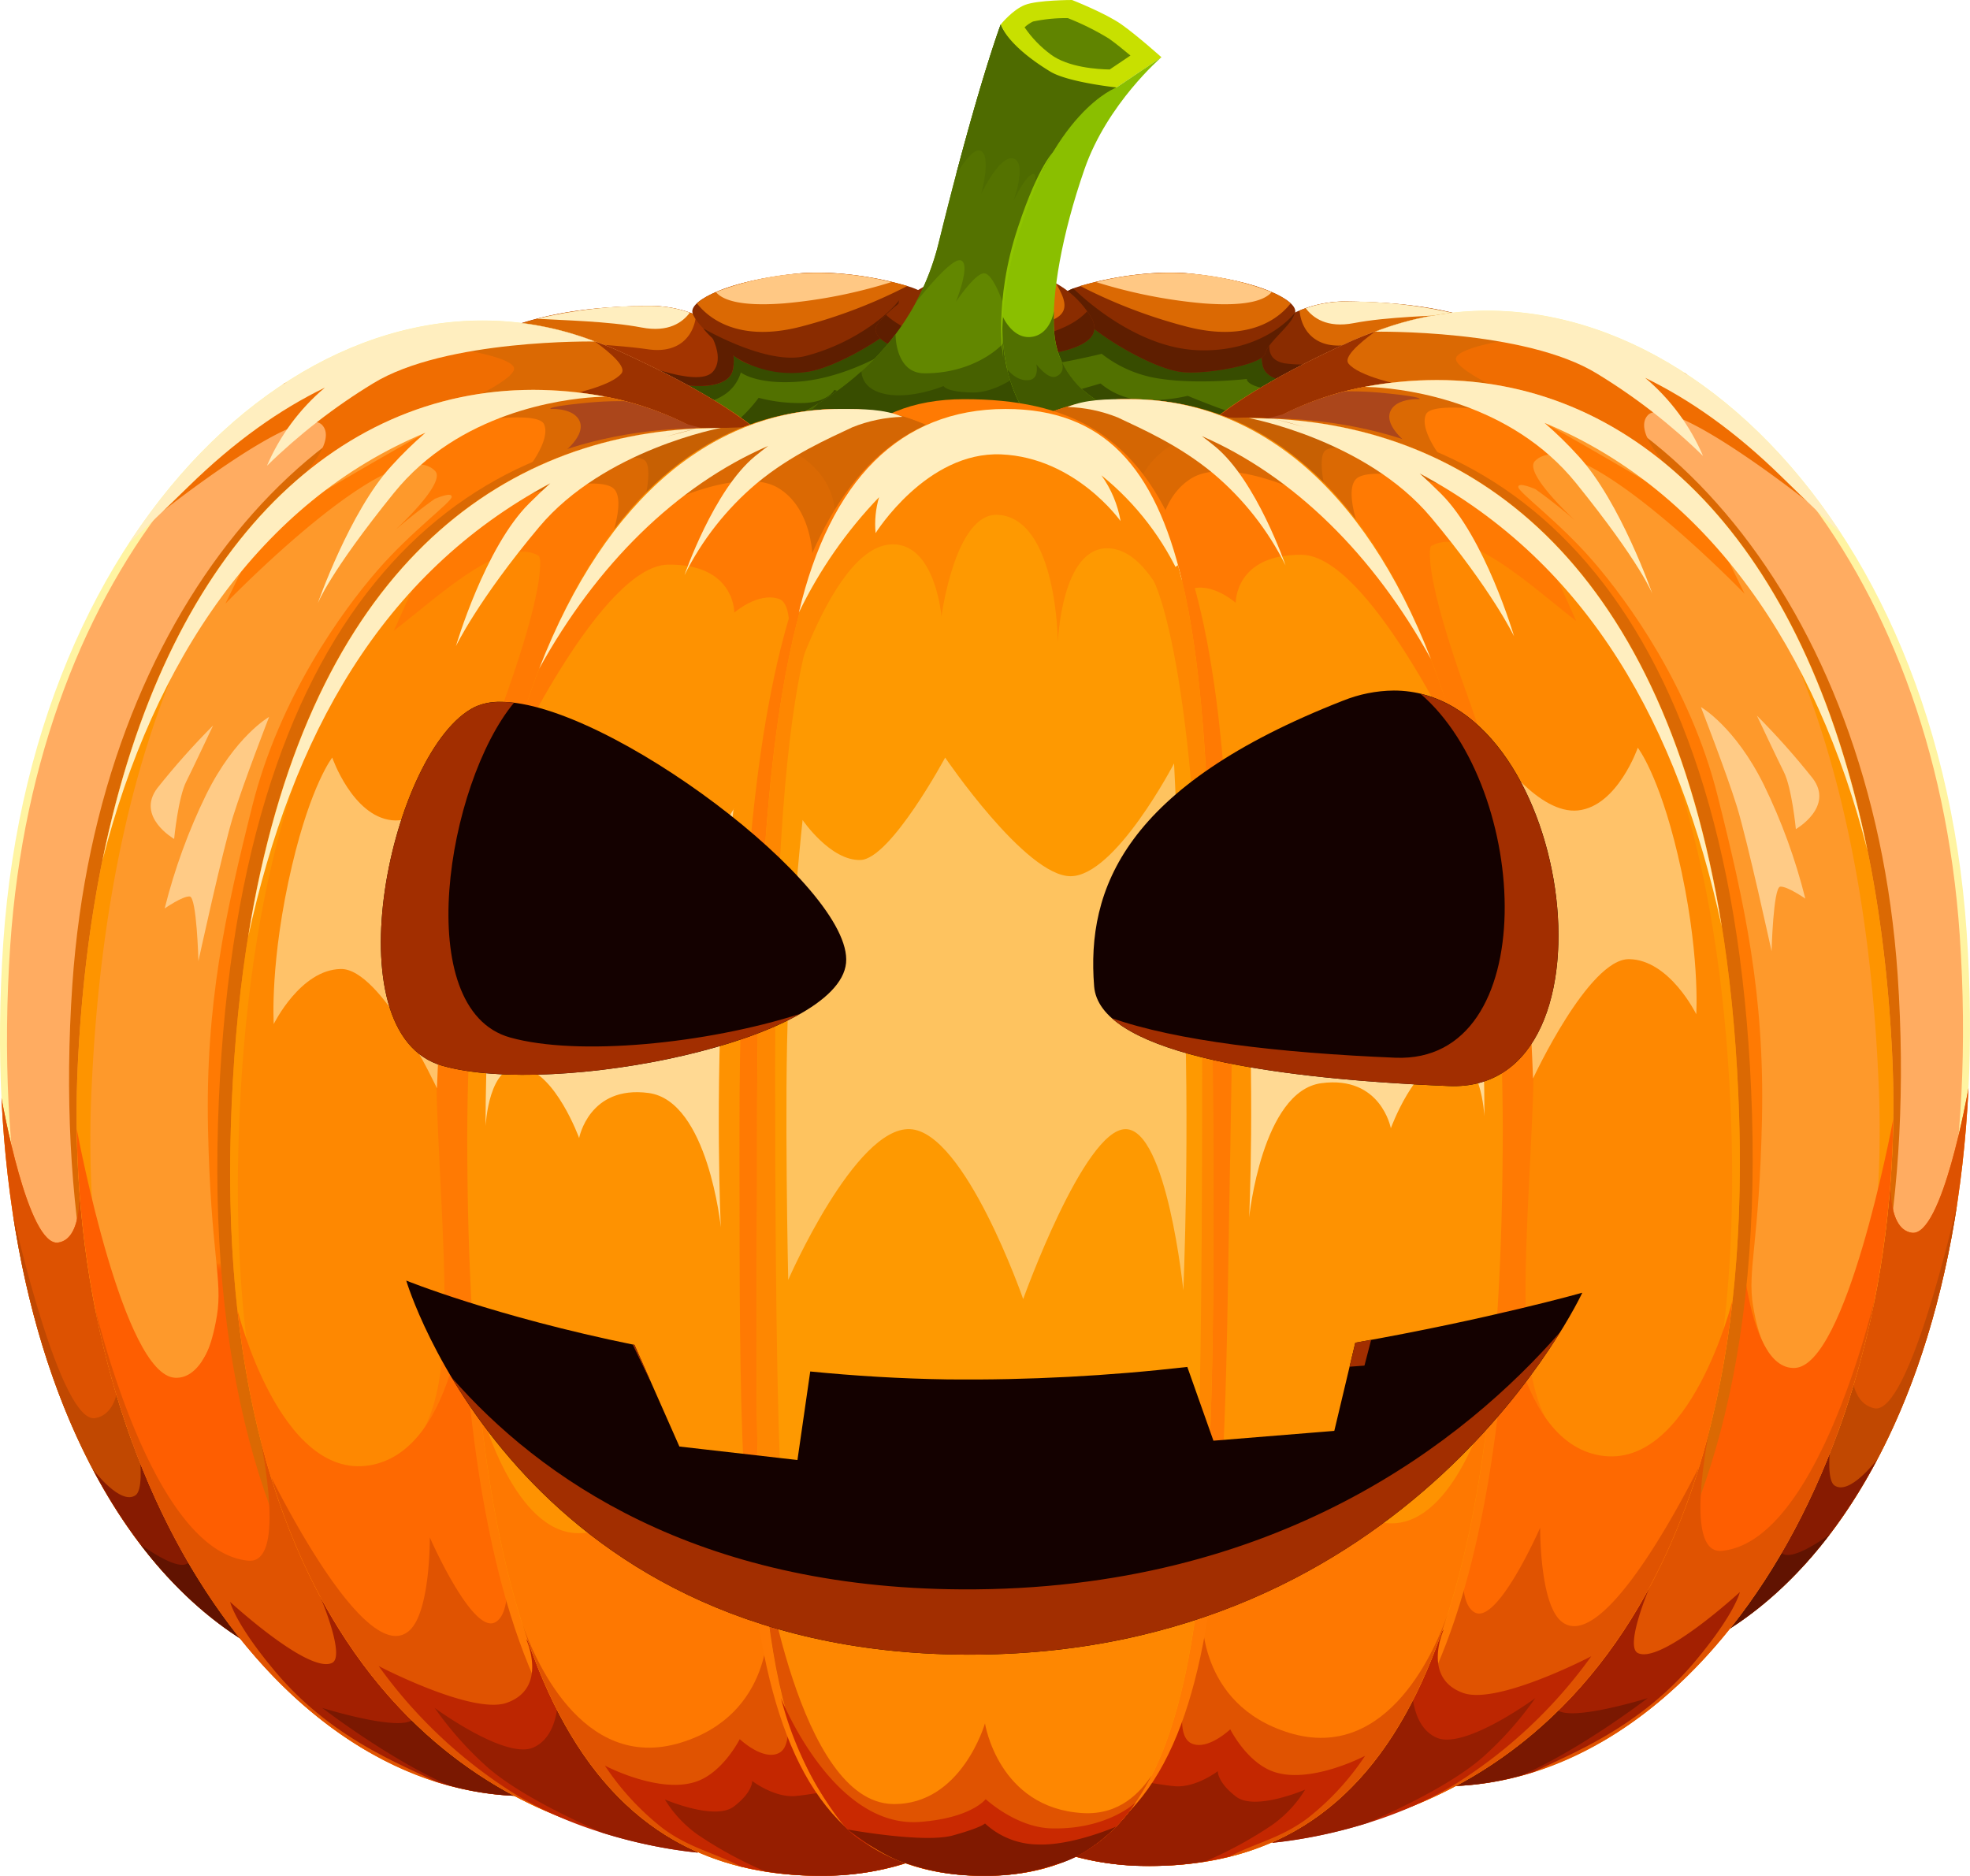 <svg xmlns="http://www.w3.org/2000/svg" xmlns:xlink="http://www.w3.org/1999/xlink" width="407.316" height="387.882" viewBox="0 0 407.316 387.882"><defs><style>.a{fill:none;}.b{clip-path:url(#a);}.c{fill:#374c00;}.d{fill:#8a2c00;}.e{fill:#db6903;}.f{clip-path:url(#c);}.g{fill:url(#d);}.h{fill:#5e1e00;}.i{fill:#527100;}.j{fill:#374b00;}.k{fill:#ffc884;}.l{fill:#a33400;}.m{clip-path:url(#f);}.n{fill:url(#g);}.o{fill:#8a1b01;}.p{clip-path:url(#i);}.q{fill:url(#j);}.r{clip-path:url(#k);}.s{fill:url(#l);}.t{fill:#476100;}.u{fill:#547200;}.v{clip-path:url(#n);}.w{fill:url(#o);}.x{fill:#4e6b00;}.y{fill:#384d00;}.z{clip-path:url(#q);}.aa{fill:url(#r);}.ab{fill:#517000;}.ac{fill:#415900;}.ad{fill:#8fc400;}.ae{fill:#fff4a2;}.af{clip-path:url(#t);}.ag{fill:url(#u);}.ah{clip-path:url(#v);}.ai{fill:url(#w);}.aj{fill:#fe5e01;}.ak{fill:#dd5201;}.al{fill:#f06d01;}.am{fill:#9c3200;}.an{fill:#c14801;}.ao{fill:#871b01;}.ap{clip-path:url(#y);}.aq{fill:url(#z);}.ar{fill:#611301;}.as{clip-path:url(#ab);}.at{fill:url(#ac);}.au{clip-path:url(#ad);}.av{fill:url(#ae);}.aw{fill:#fe9400;}.ax{fill:#ff7a03;}.ay{fill:#ab461b;}.az{clip-path:url(#ag);}.ba{fill:url(#ah);}.bb{fill:#e05301;}.bc{fill:#a32001;}.bd{clip-path:url(#aj);}.be{fill:url(#ak);}.bf{fill:#7a1801;}.bg{fill:#fe8801;}.bh{clip-path:url(#am);}.bi{fill:url(#an);}.bj{fill:#fe6901;}.bk{clip-path:url(#ap);}.bl{fill:url(#aq);}.bm{fill:#bd2601;}.bn{fill:#c76003;}.bo{clip-path:url(#as);}.bp{fill:url(#at);}.bq{fill:#961e01;}.br{fill:#fe9201;}.bs{fill:#fe7801;}.bt{fill:#d46603;}.bu{clip-path:url(#av);}.bv{fill:url(#aw);}.bw{fill:#c42700;}.bx{fill:#961e00;}.by{clip-path:url(#ay);}.bz{fill:url(#az);}.ca{clip-path:url(#ba);}.cb{fill:url(#bb);}.cc{clip-path:url(#bc);}.cd{fill:url(#bd);}.ce{clip-path:url(#be);}.cf{fill:url(#bf);}.cg{clip-path:url(#bg);}.ch{fill:url(#bh);}.ci{clip-path:url(#bj);}.cj{fill:url(#bk);}.ck{clip-path:url(#bl);}.cl{fill:url(#bm);}.cm{clip-path:url(#bo);}.cn{fill:url(#bp);}.co{clip-path:url(#br);}.cp{fill:url(#bs);}.cq{clip-path:url(#bt);}.cr{fill:url(#bu);}.cs{clip-path:url(#bw);}.ct{fill:url(#bx);}.cu{clip-path:url(#bz);}.cv{fill:url(#ca);}.cw{clip-path:url(#cc);}.cx{fill:url(#cd);}.cy{clip-path:url(#cf);}.cz{fill:url(#cg);}.da{clip-path:url(#ci);}.db{fill:url(#cj);}.dc{clip-path:url(#cl);}.dd{fill:url(#cm);}.de{clip-path:url(#co);}.df{fill:url(#cp);}.dg{fill:#fe9901;}.dh{fill:#fe8701;}.di{clip-path:url(#cr);}.dj{fill:url(#cs);}.dk{fill:#c92901;}.dl{fill:#801900;}.dm{opacity:0.49;}.dn{clip-path:url(#cu);}.do{clip-path:url(#cv);}.dp{fill:url(#cw);}.dq{clip-path:url(#cx);}.dr{fill:url(#cy);}.ds{clip-path:url(#cz);}.dt{fill:url(#da);}.du{clip-path:url(#db);}.dv{fill:url(#dc);}.dw{clip-path:url(#dd);}.dx{fill:url(#de);}.dy{clip-path:url(#df);}.dz{fill:url(#dg);}.ea{fill:#a22e00;}.eb{clip-path:url(#di);}.ec{fill:url(#dj);}.ed{clip-path:url(#dk);}.ee{fill:url(#dl);}</style><clipPath id="a"><rect class="a" width="407.316" height="387.882"/></clipPath><clipPath id="c"><path class="a" d="M132.791,32.058c1.472,1.976,4.367,4.151,9.96,3.076,6.927-1.328,16.787-1.5,21.619-1.813a95.7,95.7,0,0,0-23.445-2.653c-.057,0-.114,0-.171,0a24.743,24.743,0,0,0-7.963,1.393" transform="translate(-132.791 -30.665)"/></clipPath><linearGradient id="d" x1="-8.549" y1="58.714" x2="-8.485" y2="58.714" gradientUnits="objectBoundingBox"><stop offset="0" stop-color="#fe7401"/><stop offset="0.138" stop-color="#fe9433"/><stop offset="0.277" stop-color="#feaf5d"/><stop offset="0.418" stop-color="#fec680"/><stop offset="0.56" stop-color="#fed79c"/><stop offset="0.704" stop-color="#fee4af"/><stop offset="0.849" stop-color="#feebbb"/><stop offset="1" stop-color="#ffeebf"/></linearGradient><clipPath id="f"><path class="a" d="M78.066,31.116a95.664,95.664,0,0,0-23.441,2.651c4.831.315,14.695.486,21.613,1.816,5.595,1.075,8.488-1.1,9.962-3.078a24.774,24.774,0,0,0-7.961-1.391c-.059,0-.116,0-.173,0" transform="translate(-54.625 -31.114)"/></clipPath><linearGradient id="g" x1="-3.517" y1="58.549" x2="-3.453" y2="58.549" xlink:href="#d"/><clipPath id="i"><path class="a" d="M105.157,2.774l-2.084,11.041,9.828,4.847,9.11-2.454,6.638-5.666-6.311-6.483s-7.616-2.745-8.067-2.8l-.033,0c-.73,0-9.082,1.521-9.082,1.521" transform="translate(-103.073 -1.253)"/></clipPath><linearGradient id="j" x1="-9.5" y1="13.683" x2="-9.409" y2="13.683" gradientUnits="objectBoundingBox"><stop offset="0" stop-color="#374c00"/><stop offset="0.244" stop-color="#3b5100"/><stop offset="0.556" stop-color="#466100"/><stop offset="0.904" stop-color="#597b00"/><stop offset="1" stop-color="#608400"/></linearGradient><clipPath id="k"><path class="a" d="M116.244,47.67c-7.982,32.394-40.9,40.3-40.9,40.3l61.78-1.246a39.641,39.641,0,0,1-3.048-8.346c-1.368-5.274-.518-15.758,2.084-24.014,3.06-9.724,3.544-22.174,11.2-32.5a36.662,36.662,0,0,1,5.664-6.349s-10.066-1.069-13.707-3.287C130.2,6.672,129.072,2.49,129.072,2.49s-4.845,12.778-12.829,45.18" transform="translate(-75.343 -2.49)"/></clipPath><linearGradient id="l" x1="-1.338" y1="3.925" x2="-1.318" y2="3.925" gradientUnits="objectBoundingBox"><stop offset="0" stop-color="#557500"/><stop offset="0.486" stop-color="#587a00"/><stop offset="1" stop-color="#628700"/></linearGradient><clipPath id="n"><path class="a" d="M112.087,11.233a23.077,23.077,0,0,1-5.379-5.587,6.946,6.946,0,0,1,1.752-1.2,32.923,32.923,0,0,1,7.189-.7A54.248,54.248,0,0,1,124.181,8c1.326.939,2.968,2.271,4.416,3.483l-4.288,2.885c-2.381-.035-8.6-.4-12.223-3.131M116.523,0s-7.116,0-9.716,1.01-5.036,4.052-5.036,4.052,1.649,4.515,7.636,9.033,16.313,3.989,16.313,3.989l9.285-6.248s-4.942-4.438-8.244-6.774S116.523,0,116.523,0Z" transform="translate(-101.771)"/></clipPath><linearGradient id="o" x1="-7.618" y1="10.668" x2="-7.544" y2="10.668" gradientUnits="objectBoundingBox"><stop offset="0" stop-color="#97a800"/><stop offset="0.245" stop-color="#9bad00"/><stop offset="0.556" stop-color="#a9bd00"/><stop offset="0.901" stop-color="#c0d700"/><stop offset="1" stop-color="#c8e000"/></linearGradient><clipPath id="q"><path class="a" d="M125.548,12.07s-13.591,4.9-21.343,33.557,6.886,38.9,6.886,38.9a30.839,30.839,0,0,1,7.837-2.641c4.369-.817,10.088-1.923,10.088-1.923s-15.26-3.068-16.366-17.358c-.579-7.561,1.563-20.095,6.278-33.649s15.9-23.136,15.9-23.136Z" transform="translate(-101.938 -5.822)"/></clipPath><linearGradient id="r" x1="-2.088" y1="6.592" x2="-2.064" y2="6.592" gradientUnits="objectBoundingBox"><stop offset="0" stop-color="#557500"/><stop offset="0.207" stop-color="#587a00"/><stop offset="0.469" stop-color="#648a00"/><stop offset="0.76" stop-color="#76a400"/><stop offset="1" stop-color="#8abf00"/></linearGradient><clipPath id="t"><path class="a" d="M161.7,37.957c-53.6,24.681-48.36,40.27-48.36,124.3s41.379,152.149,92.422,152.149,88.74-62.337,82.489-153.94c-5.308-77.735-52.091-128.6-99.088-128.6A65.22,65.22,0,0,0,161.7,37.957" transform="translate(-113.201 -31.864)"/></clipPath><linearGradient id="u" x1="-1.152" y1="1.134" x2="-1.141" y2="1.134" gradientUnits="objectBoundingBox"><stop offset="0" stop-color="#fe5e01"/><stop offset="0.231" stop-color="#fe6004"/><stop offset="0.428" stop-color="#fe690e"/><stop offset="0.614" stop-color="#fe7720"/><stop offset="0.792" stop-color="#fe8b39"/><stop offset="0.964" stop-color="#fea559"/><stop offset="1" stop-color="#ffac61"/></linearGradient><clipPath id="v"><path class="a" d="M155.388,42c-53.6,24.687-48.36,40.275-48.36,124.3s41.381,152.149,92.42,152.149,88.74-62.333,82.489-153.938c-5.308-77.739-52.091-128.6-99.088-128.606A65.18,65.18,0,0,0,155.388,42" transform="translate(-106.888 -35.91)"/></clipPath><linearGradient id="w" x1="-1.138" y1="1.114" x2="-1.128" y2="1.114" gradientUnits="objectBoundingBox"><stop offset="0" stop-color="#e05301"/><stop offset="0.429" stop-color="#de5801"/><stop offset="0.965" stop-color="#db6702"/><stop offset="1" stop-color="#db6903"/></linearGradient><clipPath id="y"><path class="a" d="M140.04,35.857c.1-.012.205-.02.307-.033l-.51.11s30.9-.575,45.92,8.679a122.568,122.568,0,0,1,21.9,17.006,43.4,43.4,0,0,0-11.969-16.155c9.238,4.5,18.558,10.993,28.261,20.507,5.575,5.467,9.511,9.112,12.229,11.684-19.046-29.168-46.026-46.044-73.094-46.042a64.827,64.827,0,0,0-23.042,4.243" transform="translate(-139.837 -31.614)"/></clipPath><linearGradient id="z" x1="-3.096" y1="3.349" x2="-3.074" y2="3.349" gradientUnits="objectBoundingBox"><stop offset="0" stop-color="#fe8009"/><stop offset="0.12" stop-color="#fe9933"/><stop offset="0.262" stop-color="#feb35d"/><stop offset="0.406" stop-color="#fec880"/><stop offset="0.551" stop-color="#fed89c"/><stop offset="0.697" stop-color="#fee4af"/><stop offset="0.846" stop-color="#feebbb"/><stop offset="1" stop-color="#ffeebf"/></linearGradient><clipPath id="ab"><path class="a" d="M176.249,39.992c-39.791,7.229-73.364,53.406-73.364,137.436s38.742,153.623,91.186,151.98c51.07-1.6,95.087-68.076,90.838-151.98-4.617-91.265-44.845-138.769-94.126-138.773a81.091,81.091,0,0,0-14.534,1.338" transform="translate(-102.885 -38.654)"/></clipPath><linearGradient id="ac" x1="-0.906" y1="1.027" x2="-0.897" y2="1.027" gradientUnits="objectBoundingBox"><stop offset="0" stop-color="#fe7a01"/><stop offset="0.389" stop-color="#fe7b03"/><stop offset="0.639" stop-color="#fe820c"/><stop offset="0.85" stop-color="#fe8d1b"/><stop offset="1" stop-color="#fe992b"/></linearGradient><clipPath id="ad"><path class="a" d="M194.465,130.182c3.859,18.743,5.926,100.735,5.926,100.735l12.749.636s-1.818-1.877-3.058-9.317,1.283-12.861,1.836-38.605-3.535-44.491-9.187-66.954-18.6-40.238-25.769-48.506S161.53,53.978,161.53,52.862s3.521.455,3.521.455l-6.634-6.038L147.512,46.3s43.094,65.145,46.953,83.885" transform="translate(-147.512 -46.297)"/></clipPath><linearGradient id="ae" x1="-4.311" y1="1.579" x2="-4.282" y2="1.579" gradientUnits="objectBoundingBox"><stop offset="0" stop-color="#fe5e01"/><stop offset="0.372" stop-color="#fe6301"/><stop offset="0.84" stop-color="#fe7202"/><stop offset="1" stop-color="#ff7a03"/></linearGradient><clipPath id="ag"><path class="a" d="M83.245,196.773c0,85.176,39.939,137.584,90.928,137.584s105.316-39.39,102.077-147.928C273.08,79.954,226.566,42.544,175.574,42.544S83.245,111.6,83.245,196.773" transform="translate(-83.245 -42.544)"/></clipPath><linearGradient id="ah" x1="-0.694" y1="1.002" x2="-0.685" y2="1.002" xlink:href="#w"/><clipPath id="aj"><path class="a" d="M139.136,39.992c-.11.024-.218.057-.325.081.732.014,1.441.059,2.163.085,6.77.429,28.009,3.115,41.5,19.82,13.4,16.594,15.764,22.876,15.764,22.876s-6.613-19.058-15.3-28.507a79.1,79.1,0,0,0-6.992-6.829c34.1,14.142,56.23,47.162,66.751,88.356-13.068-64.079-47.888-97.222-89.043-97.22a81.188,81.188,0,0,0-14.526,1.338" transform="translate(-138.811 -38.654)"/></clipPath><linearGradient id="ak" x1="-1.905" y1="2.352" x2="-1.891" y2="2.352" xlink:href="#z"/><clipPath id="am"><path class="a" d="M136.671,56.76,162.4,243.241l9.153,13.589s12.894-4.408,6.717-16.447-3.745-35.639-2.556-64.578-3.946-58.155-13.591-84.89c-6.577-18.222-7.65-25.826-7.669-28.818a4.232,4.232,0,0,1,.213-1.791l-11.556-9.348Z" transform="translate(-136.671 -50.958)"/></clipPath><linearGradient id="an" x1="-5.817" y1="1.381" x2="-5.774" y2="1.381" gradientUnits="objectBoundingBox"><stop offset="0" stop-color="#fe6901"/><stop offset="0.502" stop-color="#fe6e01"/><stop offset="1" stop-color="#ff7a03"/></linearGradient><clipPath id="ap"><path class="a" d="M86.8,195.759c-3.92,109.024,20.4,146.641,63.52,146.641,52.522,0,73.179-49.2,73.179-151.451C223.5,103.075,197.064,41,146.2,41,103.087,41,90.752,85.766,86.8,195.759" transform="translate(-86.385 -40.996)"/></clipPath><linearGradient id="aq" x1="-0.9" y1="0.988" x2="-0.889" y2="0.988" gradientUnits="objectBoundingBox"><stop offset="0" stop-color="#e05301"/><stop offset="0.305" stop-color="#e45801"/><stop offset="0.688" stop-color="#f06802"/><stop offset="1" stop-color="#ff7a03"/></linearGradient><clipPath id="as"><path class="a" d="M164.642,63.031c12.648,15.1,17.2,24.622,17.2,24.622s-5.991-20.44-15.136-29.514c-1.685-1.675-3.135-3.041-4.379-4.164,35.062,18.741,53.457,52.444,62.453,93.735C212.916,73.693,174.532,44.762,132.1,42.656c2.194.529,4.322,1.112,6.422,1.724L132.1,42.656l-5.093-.134s24.2,4.475,37.63,20.509" transform="translate(-127.012 -42.522)"/></clipPath><linearGradient id="at" x1="-1.644" y1="2.249" x2="-1.63" y2="2.249" gradientUnits="objectBoundingBox"><stop offset="0" stop-color="#fe8801"/><stop offset="0.138" stop-color="#fea233"/><stop offset="0.277" stop-color="#feb95d"/><stop offset="0.418" stop-color="#fecc80"/><stop offset="0.56" stop-color="#fedb9c"/><stop offset="0.704" stop-color="#fee5af"/><stop offset="0.849" stop-color="#feebbb"/><stop offset="1" stop-color="#ffeebf"/></linearGradient><clipPath id="av"><path class="a" d="M108.557,42.223a30.158,30.158,0,0,1,10.375,2.151C123.8,46.7,131.589,50.038,138.742,56A59.426,59.426,0,0,1,153.65,74.959s-6.014-17.549-14.579-24.584c-.966-.8-1.872-1.5-2.736-2.139,19.029,8.262,35.507,24.573,47.372,46.093C169.75,58.366,147.2,40.6,121.381,40.6c-4.621,0-8.972,0-12.824,1.626" transform="translate(-108.557 -40.597)"/></clipPath><linearGradient id="aw" x1="-2.423" y1="3.514" x2="-2.4" y2="3.514" xlink:href="#at"/><clipPath id="ay"><path class="a" d="M76.981,196.185c-.535,102.978,4.28,147.723,47.4,147.723,52.528,0,48.746-64.6,50.562-151.281C177.519,69.49,163.017,40.6,119.89,40.6S77.515,95.266,76.981,196.185" transform="translate(-76.944 -40.602)"/></clipPath><linearGradient id="az" x1="-0.18" y1="2.003" x2="-0.173" y2="2.003" gradientUnits="objectBoundingBox"><stop offset="0" stop-color="#c92901"/><stop offset="0.09" stop-color="#d13601"/><stop offset="0.326" stop-color="#e55302"/><stop offset="0.559" stop-color="#f36802"/><stop offset="0.786" stop-color="#fc7502"/><stop offset="1" stop-color="#ff7a03"/></linearGradient><clipPath id="ba"><path class="a" d="M125.718,86.028l.065.11c-.024-.136-.039-.177-.049-.177s-.016.067-.016.067m31.1,10.6c-6.158,1.523-12.7-12.33-12.7-12.33s.768,11.379-5.581,12.33c-5.981.89-12.074-9.3-12.757-10.486.142.858.6,5.542,1.994,28.489,1.915,31.423.628,57.97.628,57.97s2.631-26.167,14.945-27.8,14.349,9.322,14.349,9.322,4.873-13.459,11.806-14.611,7.534,12.121,7.534,12.121.248-31.419-3.869-50.594c-4.05-18.858-7.193-24.386-7.193-24.386s-3,18.45-9.159,19.977" transform="translate(-125.718 -76.648)"/></clipPath><linearGradient id="bb" x1="-4.664" y1="2.388" x2="-4.627" y2="2.388" gradientUnits="objectBoundingBox"><stop offset="0" stop-color="#fe9201"/><stop offset="0.135" stop-color="#fe9406"/><stop offset="0.306" stop-color="#fe9c16"/><stop offset="0.497" stop-color="#fea830"/><stop offset="0.701" stop-color="#feba54"/><stop offset="0.914" stop-color="#fed081"/><stop offset="0.986" stop-color="#ffd993"/><stop offset="1" stop-color="#ffd993"/></linearGradient><clipPath id="bc"><path class="a" d="M168.981,89.011c-8.124.907-16.671-11.536-16.671-11.536S156.254,98.1,157.474,109s2.155,35.444,2.155,35.444,11.5-24.815,19.875-24.677,13.869,11.389,13.869,11.389.872-13.121-3.818-32.952c-3.944-16.685-8.27-22.152-8.27-22.152s-4.178,12.052-12.3,12.955" transform="translate(-152.31 -76.056)"/></clipPath><linearGradient id="bd" x1="-7.012" y1="3.358" x2="-6.966" y2="3.358" gradientUnits="objectBoundingBox"><stop offset="0" stop-color="#fe8801"/><stop offset="0.168" stop-color="#fe8b06"/><stop offset="0.381" stop-color="#fe9316"/><stop offset="0.619" stop-color="#fea230"/><stop offset="0.872" stop-color="#feb653"/><stop offset="1" stop-color="#ffc269"/></linearGradient><clipPath id="be"><path class="a" d="M180.422,92.473c2.181,7.018,7.173,29.939,7.173,29.939s.35-13.219,1.789-13.353,5.188,2.474,5.188,2.474a119.715,119.715,0,0,0-8.584-23.553c-5.969-12.062-13.009-16.067-13.009-16.067s5.272,13.534,7.443,20.56" transform="translate(-172.979 -71.913)"/></clipPath><linearGradient id="bf" x1="-10.541" y1="4.4" x2="-10.479" y2="4.4" gradientUnits="objectBoundingBox"><stop offset="0" stop-color="#fe7e07"/><stop offset="0.149" stop-color="#fe810c"/><stop offset="0.338" stop-color="#fe8a1c"/><stop offset="0.549" stop-color="#fe9a36"/><stop offset="0.774" stop-color="#feb05a"/><stop offset="1" stop-color="#ffcb86"/></linearGradient><clipPath id="bg"><path class="a" d="M184.217,84.374c1.7,3.328,2.515,11.887,2.515,11.887s7.984-4.584,3.462-10.533a155.45,155.45,0,0,0-11.519-12.942s4.493,9.533,5.542,11.588" transform="translate(-178.675 -72.786)"/></clipPath><linearGradient id="bh" x1="-16.96" y1="8.899" x2="-16.865" y2="8.899" xlink:href="#bf"/><clipPath id="bj"><path class="a" d="M1.39,161.465c-6.256,91.6,31.445,153.944,82.489,153.944s92.42-68.121,92.42-152.153,5.241-99.619-48.36-124.3a65.22,65.22,0,0,0-27.462-6.093c-47,0-93.78,50.867-99.086,128.6" transform="translate(-0.711 -32.863)"/></clipPath><linearGradient id="bk" x1="0.189" y1="1.433" x2="0.196" y2="1.433" xlink:href="#u"/><clipPath id="bl"><path class="a" d="M7.7,165.516c-6.252,91.6,31.449,153.938,82.491,153.938s92.42-68.123,92.42-152.149S187.852,67.69,134.252,43a65.226,65.226,0,0,0-27.458-6.093C59.8,36.916,13.01,87.777,7.7,165.516" transform="translate(-7.023 -36.908)"/></clipPath><linearGradient id="bm" x1="-0.047" y1="1.107" x2="-0.036" y2="1.107" xlink:href="#w"/><clipPath id="bo"><path class="a" d="M13.123,78.655c2.718-2.572,6.656-6.217,12.231-11.686,9.706-9.513,19.025-16.01,28.261-20.505A43.419,43.419,0,0,0,41.645,62.619a122.626,122.626,0,0,1,21.9-17.008c15.02-9.252,45.924-8.679,45.924-8.679l-.512-.11c.1.014.205.02.307.035a64.819,64.819,0,0,0-23.042-4.243c-27.068,0-54.05,16.874-73.1,46.042" transform="translate(-13.123 -32.613)"/></clipPath><linearGradient id="bp" x1="-0.21" y1="3.728" x2="-0.19" y2="3.728" xlink:href="#z"/><clipPath id="br"><path class="a" d="M8.074,178.428c-4.249,83.9,39.768,150.378,90.84,151.978,52.442,1.641,91.184-67.95,91.184-151.978S156.525,48.22,116.736,40.991A81.113,81.113,0,0,0,102.2,39.653c-49.281,0-89.507,47.508-94.126,138.775" transform="translate(-7.79 -39.653)"/></clipPath><linearGradient id="bs" x1="0.161" y1="1.249" x2="0.168" y2="1.249" xlink:href="#ac"/><clipPath id="bt"><path class="a" d="M75.278,48.276l-6.634,6.04s3.523-1.574,3.523-.455S63.9,60.9,56.735,69.169,36.614,95.215,30.964,117.676s-9.738,41.212-9.187,66.954,3.074,31.162,1.834,38.6-3.056,9.319-3.056,9.319l12.751-.636s2.068-81.995,5.926-100.735S86.184,47.3,86.184,47.3Z" transform="translate(-20.555 -47.296)"/></clipPath><linearGradient id="bu" x1="0.1" y1="3.379" x2="0.111" y2="3.379" xlink:href="#ae"/><clipPath id="bw"><path class="a" d="M22.238,187.429C19,295.965,73.326,335.356,124.317,335.356s90.93-52.408,90.93-137.584S173.913,43.543,122.916,43.543,25.41,80.953,22.238,187.429" transform="translate(-22.1 -43.543)"/></clipPath><linearGradient id="bx" x1="0.048" y1="1.185" x2="0.055" y2="1.185" xlink:href="#w"/><clipPath id="bz"><path class="a" d="M10.434,136.871C20.957,95.68,43.085,62.659,77.187,48.517a79.369,79.369,0,0,0-6.994,6.829C61.51,64.794,54.9,83.853,54.9,83.853s2.36-6.282,15.762-22.876c13.493-16.708,34.732-19.391,41.5-19.82.722-.026,1.433-.073,2.165-.085-.11-.026-.218-.057-.325-.081a81.194,81.194,0,0,0-14.528-1.338c-41.153,0-75.975,33.141-89.043,97.218" transform="translate(-10.434 -39.653)"/></clipPath><linearGradient id="ca" x1="-0.02" y1="2.36" x2="-0.006" y2="2.36" xlink:href="#z"/><clipPath id="cc"><path class="a" d="M67.67,61.3a4.231,4.231,0,0,1,.213,1.791c-.018,2.991-1.092,10.6-7.667,28.818-9.645,26.735-14.78,55.949-13.591,84.89s3.619,52.536-2.556,64.578,6.715,16.449,6.715,16.449L59.94,244.24,85.66,57.759l-6.433-5.8Z" transform="translate(-42.395 -51.957)"/></clipPath><linearGradient id="cd" x1="-1.71" y1="1.371" x2="-1.668" y2="1.371" xlink:href="#an"/><clipPath id="cf"><path class="a" d="M46.522,191.946C46.522,294.2,67.178,343.4,119.7,343.4c43.121,0,67.44-37.619,63.52-146.643C179.263,86.765,166.931,42,123.814,42c-50.861,0-77.292,62.079-77.292,149.951" transform="translate(-46.522 -41.995)"/></clipPath><linearGradient id="cg" x1="-0.023" y1="1.377" x2="-0.017" y2="1.377" xlink:href="#aq"/><clipPath id="ci"><path class="a" d="M117.922,43.656,111.5,45.378c2.1-.61,4.233-1.2,6.424-1.722C75.5,45.762,37.111,74.693,25.246,148.712c9-41.291,27.393-74.995,62.455-93.737-1.244,1.124-2.692,2.49-4.379,4.166-9.145,9.071-15.136,29.514-15.136,29.514s4.552-9.525,17.2-24.624C98.818,48,123.015,43.52,123.015,43.52Z" transform="translate(-25.246 -43.52)"/></clipPath><linearGradient id="cj" x1="-0.205" y1="2.221" x2="-0.191" y2="2.221" xlink:href="#at"/><clipPath id="cl"><path class="a" d="M54.827,95.33C66.692,73.811,83.17,57.5,102.2,49.237c-.862.64-1.769,1.342-2.736,2.137C90.9,58.408,84.883,75.96,84.883,75.96A59.462,59.462,0,0,1,99.792,57c7.152-5.957,14.939-9.3,19.81-11.621a30.171,30.171,0,0,1,10.375-2.153c-3.853-1.626-8.2-1.626-12.822-1.626-25.818,0-48.37,17.771-62.327,53.735" transform="translate(-54.827 -41.595)"/></clipPath><linearGradient id="cm" x1="-1.114" y1="3.626" x2="-1.092" y2="3.626" xlink:href="#at"/><clipPath id="co"><path class="a" d="M75.2,193.624c.173,86.7-1.966,151.283,50.558,151.283,43.119,0,47.935-44.747,47.4-147.723C172.63,96.265,173.37,41.6,130.255,41.6S75.013,97.036,75.2,193.624" transform="translate(-75.202 -41.601)"/></clipPath><linearGradient id="cp" x1="-1.479" y1="0.999" x2="-1.459" y2="0.999" xlink:href="#az"/><clipPath id="cr"><path class="a" d="M81.239,83.707a92.53,92.53,0,0,1,16.59-23.868,19.818,19.818,0,0,0-.716,7.425s10.564-16.939,25.972-16.281,24.683,13.8,24.683,13.8a22.866,22.866,0,0,0-3.966-9.47,58.043,58.043,0,0,1,16.651,21.754c-5.566-23.347-16.14-35.47-36.434-35.47-21.92,0-36.349,14.851-42.779,42.106" transform="translate(-81.239 -41.601)"/></clipPath><linearGradient id="cs" x1="-4.195" y1="4.028" x2="-4.149" y2="4.028" gradientUnits="objectBoundingBox"><stop offset="0" stop-color="#fea000"/><stop offset="0.116" stop-color="#fea205"/><stop offset="0.264" stop-color="#fea815"/><stop offset="0.429" stop-color="#feb32f"/><stop offset="0.606" stop-color="#fec253"/><stop offset="0.792" stop-color="#fed582"/><stop offset="0.985" stop-color="#feecba"/><stop offset="1" stop-color="#ffeebf"/></linearGradient><clipPath id="cu"><rect class="a" width="82.724" height="111.976"/></clipPath><clipPath id="cv"><path class="a" d="M83.323,89.947s-2.133,19.842-2.972,38.538,0,56.576,0,56.576,13.808-31.679,25.181-31.173,23.4,35.143,23.4,35.143,12.56-35.072,21.144-35.143,11.966,33.34,11.966,33.34,1.474-33.122,0-66.887-1.915-42.082-1.915-42.082-12.115,23.325-21.4,23.325-25.927-24.529-25.927-24.529-11.287,21-17.517,21.178-11.969-8.287-11.969-8.287" transform="translate(-79.977 -77.055)"/></clipPath><linearGradient id="cw" x1="-1.283" y1="2.505" x2="-1.265" y2="2.505" xlink:href="#cs"/><clipPath id="cx"><path class="a" d="M100.645,87.14l.065-.112s0-.067-.016-.067-.024.041-.049.179m-47.39,14.892c-4.115,19.178-3.867,50.6-3.867,50.6s.6-13.276,7.532-12.121,11.806,14.609,11.806,14.609,2.035-10.954,14.349-9.321,14.945,27.8,14.945,27.8-1.287-26.547.628-57.968c1.4-22.941,1.852-27.629,2-28.489-.687,1.185-6.78,11.375-12.759,10.482-6.347-.949-5.579-12.328-5.579-12.328s-6.542,13.851-12.7,12.328-9.161-19.977-9.161-19.977-3.143,5.53-7.193,24.386" transform="translate(-49.386 -77.646)"/></clipPath><linearGradient id="cy" x1="-0.792" y1="3.841" x2="-0.771" y2="3.841" xlink:href="#bb"/><clipPath id="cz"><path class="a" d="M31.689,99.207c-4.69,19.83-3.816,32.952-3.816,32.952s5.5-11.249,13.869-11.389,19.875,24.677,19.875,24.677S62.548,120.91,63.772,110s5.164-31.526,5.164-31.526S60.389,90.914,52.265,90.01s-12.3-12.955-12.3-12.955-4.326,5.467-8.272,22.152" transform="translate(-27.808 -77.055)"/></clipPath><linearGradient id="da" x1="-0.601" y1="4.977" x2="-0.572" y2="4.977" xlink:href="#bd"/><clipPath id="db"><path class="a" d="M25.333,88.979a119.953,119.953,0,0,0-8.586,23.555s3.751-2.614,5.192-2.476,1.787,13.353,1.787,13.353S28.718,100.49,30.9,93.47s7.445-20.558,7.445-20.558S31.3,76.917,25.333,88.979" transform="translate(-16.747 -72.912)"/></clipPath><linearGradient id="dc" x1="-0.866" y1="4.363" x2="-0.804" y2="4.363" xlink:href="#bf"/><clipPath id="dd"><path class="a" d="M16.712,86.727c-4.521,5.947,3.462,10.531,3.462,10.531s.819-8.557,2.515-11.885c1.051-2.057,5.542-11.588,5.542-11.588A155.858,155.858,0,0,0,16.712,86.727" transform="translate(-15.325 -73.785)"/></clipPath><linearGradient id="de" x1="-1.195" y1="8.825" x2="-1.099" y2="8.825" xlink:href="#bf"/><clipPath id="df"><path class="a" d="M156.773,207.6c92.784.579,127.7-74.838,127.7-74.838S265.263,138.2,237.54,143.1L233.2,161.33l-24.992,2.031-5.4-15.254a398.884,398.884,0,0,1-49.393,2.584c-9.96-.148-19.523-.748-28.572-1.645L122.2,167.354l-24.409-2.787-9.285-21.016c-29.005-5.906-47.191-13.3-47.191-13.3S63.992,207.023,156.773,207.6" transform="translate(-41.315 -130.249)"/></clipPath><radialGradient id="dg" cx="0.514" cy="-0.459" r="1.436" gradientTransform="matrix(0.321, 0, 0, -1, -0.235, 3.159)" gradientUnits="objectBoundingBox"><stop offset="0" stop-color="#5c0200"/><stop offset="0.234" stop-color="#570100"/><stop offset="0.471" stop-color="#4b0100"/><stop offset="0.71" stop-color="#370100"/><stop offset="0.949" stop-color="#1b0100"/><stop offset="1" stop-color="#140100"/></radialGradient><clipPath id="di"><path class="a" d="M58.13,72.458c-17.2,8.508-30.081,67.611-6.66,74.192s81.9-5.174,83.446-21.28c1.5-15.669-49.5-53.989-71.425-53.985a12.084,12.084,0,0,0-5.361,1.073" transform="translate(-38.735 -71.385)"/></clipPath><radialGradient id="dj" cx="1.336" cy="0.386" r="1.572" gradientTransform="matrix(0.755, 0, 0, -1, -0.154, 5.932)" xlink:href="#dg"/><clipPath id="dk"><path class="a" d="M162.791,72.347c-45.164,17.681-53.04,38.943-51.42,59.066,1.059,13.138,33.2,18.946,73.356,20.609,18.6.771,24.956-20.058,21.93-40.884-2.972-20.45-14.992-40.9-33.34-40.9a28.8,28.8,0,0,0-10.527,2.114" transform="translate(-111.178 -70.233)"/></clipPath><radialGradient id="dl" cx="-0.28" cy="0.488" r="1.203" gradientTransform="matrix(0.826, 0, 0, -1, -0.391, 5.937)" xlink:href="#dg"/></defs><g class="b"><g class="b"><path class="c" d="M67.33,43.6,79.6,37.754l19.653.2,13.977-4.129s19.808,1.834,20.751,1.937,22.935-4.273,24.248-3.914,15.189,3.914,15.189,3.914l30.821,1.994,6.679,11.43L176.256,63.419s-45.567,5.928-50.377,5.636S66.242,57.793,66.242,56.641,67.33,43.6,67.33,43.6" transform="translate(68.431 32.876)"/><path class="d" d="M145.54,30.666c13.638.114,25.907,1.769,37.538,8.224a13.421,13.421,0,0,1,.392,3.32c-.384.429-46.091,4.936-46.091,4.936s-8.091.962-8.892-3.385c-1.633-8.878,9.387-13.158,17.053-13.095" transform="translate(132.564 31.679)"/><path class="e" d="M141.575,30.666c11.481.1,21.987,1.321,31.972,5.55L171.156,37.7s-20.129.628-29,1.925c-6.89,1.01-9.655-3.2-9.99-7.087a24.642,24.642,0,0,1,9.413-1.877" transform="translate(136.529 31.679)"/></g><g transform="translate(269.97 62.343)"><g class="f"><rect class="g" width="31.579" height="5.544" transform="translate(0 0)"/></g></g><g class="b"><path class="h" d="M144.978,39.8a25.472,25.472,0,0,1-11.885,1.206c-5.674-.974-2.2-7.252-1.706-7.97-.041.039-.089.073-.13.114-.059.057-.132.13-.218.216a8.583,8.583,0,0,0-2.553,7.943c.8,4.347,8.893,3.385,8.893,3.385s1.332-.13,3.511-.348c1.948-2.125,4.088-4.546,4.088-4.546" transform="translate(132.565 34.13)"/><path class="i" d="M71.593,46.384c0-.13,4.686-.61,7.071-3.954a8.362,8.362,0,0,0,1.285-2.59s3.188,2.582,11.989,1.9,16.738-5.3,16.738-5.3,7.577,4.467,21.44,3.4a151.787,151.787,0,0,0,24.443-3.855,25.289,25.289,0,0,0,12.41,5.2c7.886,1.149,17.6,0,17.6,0s-.193.962,2.6,1.728-6.233,10.456-6.233,10.456H70.883Z" transform="translate(73.225 37.176)"/><path class="j" d="M178.214,48.805s1.517-3.664,0-3.869-9.2-3.379-9.2-3.379a34.376,34.376,0,0,1-10.09.829A14.689,14.689,0,0,1,151,39.006l-8.807,2.551-27.342-.848a24.549,24.549,0,0,1-8.293,1.95c-3.859,0-10.61-2.334-10.61-2.334s-1.1,2.405-5.993,2.7A32.96,32.96,0,0,1,80.3,41.966a29.267,29.267,0,0,1-6.2,6.193l.114,2.09h72.555Z" transform="translate(76.555 40.295)"/><path class="d" d="M134.706,27.94c14.13,1.474,22.04,5.5,21.528,8.031s-5.65,6.1-6.2,8.459-12.493,4.458-17.45,3.822-13.56-5.4-18.271-9.179c-5.349-4.294-9.94-6.435-2.253-8.653s16.313-3.139,22.642-2.48" transform="translate(111.556 28.648)"/><path class="h" d="M156.222,34.312s-6.223,8.348-20.141,7.8c-12.761-.5-23.947-11.021-25.724-12.772-5.16,2.029-.937,4.156,3.948,8.075,4.711,3.783,13.318,8.543,18.271,9.181s16.907-1.46,17.45-3.822c.443-1.913,3.859-4.611,5.43-6.912a10.582,10.582,0,0,0,.766-1.547" transform="translate(111.568 30.306)"/><path class="e" d="M153.347,34.1c-2.175,2.781-8.35,8.268-21.709,4.739A106.31,106.31,0,0,1,109.866,30.5c.094-.026.167-.055.258-.081,7.691-2.218,16.313-3.139,22.642-2.48,10.991,1.145,18.147,3.828,20.581,6.16" transform="translate(113.496 28.647)"/><path class="k" d="M131.093,27.935a59.209,59.209,0,0,1,16.661,3.812c-1.114,1.328-4.223,3.1-14.18,2.326a104.638,104.638,0,0,1-22.087-4.389,62.292,62.292,0,0,1,19.607-1.748" transform="translate(115.17 28.653)"/><path class="l" d="M85.448,31.115c-13.64.114-25.907,1.769-37.54,8.224a13.2,13.2,0,0,0-.392,3.32c.384.429,46.093,4.936,46.093,4.936s8.094.962,8.89-3.387c1.635-8.876-9.387-13.156-17.051-13.093" transform="translate(49.05 32.143)"/><path class="e" d="M82.4,31.115c-11.483.094-21.987,1.321-31.97,5.55,1.393.87,2.389,1.488,2.389,1.488s20.129.628,29,1.925c6.89,1.01,9.661-3.2,9.994-7.089A24.68,24.68,0,0,0,82.4,31.115" transform="translate(52.097 32.143)"/></g><g transform="translate(111.055 63.256)"><g class="m"><rect class="n" width="31.575" height="5.544" transform="translate(0 0)"/></g></g><g class="b"><path class="h" d="M85.884,42.778c.8-4.349-1.445-7.587-4.837-9.759l-1.726-.52s5.642,7.02,2.432,10.771-17.98-2.9-18.188-2.769l7.9,5.115c3.369.337,5.526.549,5.526.549s8.092.96,8.89-3.387" transform="translate(65.665 33.573)"/><path class="d" d="M91.956,27.94c-14.136,1.474-22.044,5.5-21.526,8.031s7.03,7.6,8.874,9.175c2.5,2.137,9.814,3.743,14.766,3.106s13.56-5.4,18.273-9.179c5.345-4.294,9.94-6.435,2.253-8.653s-16.311-3.139-22.64-2.48" transform="translate(72.733 28.648)"/><path class="e" d="M70.883,34.1c2.173,2.781,8.35,8.268,21.7,4.739A106.335,106.335,0,0,0,114.362,30.5c-.094-.026-.165-.055-.26-.081-7.687-2.218-16.311-3.139-22.638-2.48-10.993,1.145-18.153,3.828-20.58,6.16" transform="translate(73.225 28.647)"/><path class="k" d="M89.473,27.935A59.227,59.227,0,0,0,72.81,31.747c1.11,1.328,4.223,3.1,14.18,2.326a104.621,104.621,0,0,0,22.083-4.389,62.26,62.26,0,0,0-19.6-1.748" transform="translate(75.216 28.653)"/><path class="o" d="M91.632,32.241a2.124,2.124,0,0,0,.323-.825Z" transform="translate(94.66 32.454)"/><path class="h" d="M92.69,42.065c-7.9,2.068-21.142-5.693-21.168-5.709,1.37,1.9,5.546,5.192,6.63,5.892a21.617,21.617,0,0,0,14.766,3.106c4.952-.64,13.56-5.4,18.273-9.181l.045-.035.746-5.6c-.756,1.319-7.683,8.492-19.292,11.529" transform="translate(73.885 31.545)"/><path class="d" d="M110.511,27.35c-7.014.01-16.478,5.971-20.845,11.094-3.958,4.648,11.987,8.588,21.3,7.953,11.7-.8,27.229-1.962,22.433-9.4-6.231-9.651-16.555-9.659-22.886-9.647" transform="translate(91.989 28.253)"/><path class="h" d="M110.965,41.938c11.7-.8,27.229-1.962,22.433-9.4-.2-.309-.415-.579-.622-.868-2.025,2.261-6.729,5.3-17.669,6.25-15.7,1.36-22.408-4.08-23.913-5.548-.555.543-1.073,1.084-1.527,1.614-3.958,4.65,11.987,8.59,21.3,7.955" transform="translate(91.99 32.713)"/><path class="e" d="M118.883,38.443c5.788-1.456,4.379-4.6,2.458-7.978-5.459-3.048-11.6-3.123-15.913-3.117a20.525,20.525,0,0,0-7.441,1.738c-5.259,4.336-6.548,10.379,3.487,10.379,9.533,0,10.08.821,17.409-1.023" transform="translate(97.07 28.253)"/><path class="k" d="M114.466,28.7a39.274,39.274,0,0,0-11.891-1.354,16.721,16.721,0,0,0-4.219.659c-2.545,3.151-3.369,4.532,7.266,4.2,9.787-.3,9.791-.805,8.844-3.507" transform="translate(99.927 28.253)"/></g><g transform="translate(209.552 2.547)"><g class="p"><rect class="q" width="22.234" height="28.575" transform="matrix(0.203, -0.979, 0.979, 0.203, -3.457, 16.693)"/></g></g><g transform="translate(153.175 5.062)"><g class="r"><rect class="s" width="104.494" height="99.321" transform="translate(-23.953 78.139) rotate(-72.957)"/></g></g><g class="b"><path class="t" d="M113.3,42.074c-6.083,0-5.969-8.079-5.969-8.079a.408.408,0,0,1-.043.035c-12.627,16.74-31.943,21.4-31.943,21.4l61.782-1.244a39.755,39.755,0,0,1-3.05-8.348,27.017,27.017,0,0,1-.622-6.426l-3.771-3.6s-5.39,6.27-16.384,6.27" transform="translate(77.831 35.118)"/><path class="u" d="M134.633,15.514s-10.066-1.069-13.707-3.289C111.81,6.672,110.684,2.49,110.684,2.49s-4.847,12.778-12.828,45.18a52.289,52.289,0,0,1-4.713,12.267c2.421-3.043,7.48-9.075,9.218-8.685,2.314.518-.929,8.575-.929,8.575s4.052-6.085,5.9-5.878,3.887,6.313,3.887,6.313A65.3,65.3,0,0,0,117.5,45.231c.38-1.474.317-4.619,2.326-6.7,1.486-6.085,4.981-11.058,9.136-16.667a36.607,36.607,0,0,1,5.666-6.349" transform="translate(96.221 2.572)"/></g><g transform="translate(206.905)"><g class="v"><rect class="w" width="27.536" height="37.23" transform="translate(-5.216 17.014) rotate(-72.957)"/></g></g><g class="b"><path class="x" d="M130.395,15.514s-10.066-1.069-13.707-3.289c-9.116-5.552-10.242-9.734-10.242-9.734s-3.409,9.012-9.2,30.957c1.667-2.671,3.712-5.349,4.983-4.861,2.429.935.173,8.956.173,8.956s3.838-8.177,6.691-7.319,0,8.722,0,8.722,2.73-5.723,4.174-5.528-2.059,8.657-2.059,8.657l6.807-5.941a44.066,44.066,0,0,1,6.715-14.27,36.606,36.606,0,0,1,5.666-6.349" transform="translate(100.459 2.572)"/><path class="y" d="M132.45,50.274a39.755,39.755,0,0,1-3.05-8.348,22.1,22.1,0,0,1-.549-3.983c-1.714,1.332-5.965,4.251-10.245,4.192-5.528-.077-6.022-1.332-6.022-1.332s-7.673,3.222-13.245,1.332c-2.812-.956-3.623-2.783-3.749-4.361A61.328,61.328,0,0,1,86.7,44.419l-6.829,6.914Z" transform="translate(82.506 39.023)"/></g><g transform="translate(207.243 11.836)"><g class="z"><rect class="aa" width="85.377" height="55.288" transform="translate(-22.93 74.633) rotate(-76.849)"/></g></g><g class="b"><path class="ab" d="M116.788,46.077A17.343,17.343,0,0,1,112.643,35.9a39.74,39.74,0,0,1-.039-4.184.266.266,0,0,0-.02-.037s-.7,4.713-4.574,5.255c-3.918.551-5.941-4.082-6.026-4.275a38.988,38.988,0,0,0,1.675,13.591,31.972,31.972,0,0,0,7.569,2.188,52.215,52.215,0,0,0,5.56-2.358" transform="translate(105.314 32.724)"/><path class="ac" d="M118.424,50.006c4.369-.815,10.086-1.921,10.086-1.921s-10.763-2.2-14.853-11.387l-.045-.014s1.149,2.3-1.055,3.273c-1.659.732-4.088-2.535-4.088-2.535s.677,2.948-1.45,3.267c-2.614.394-4.53-2.175-4.593-2.261,1.742,7.486,5.325,11.637,7.1,13.312.726.1,1.511.2,2.332.309a31.228,31.228,0,0,1,6.563-2.043" transform="translate(105.81 37.895)"/><path class="ad" d="M102.255,58.185c-.018-.116-2.1-11.523,3.013-26.942,4.416-13.327,7.524-15.852,7.632-15.939-.024.02-2.787,3.1-7.114,16.148-5.06,15.272-3.546,26.619-3.531,26.732" transform="translate(105.186 15.81)"/><path class="ae" d="M114.052,161.993c0,84.03,41.381,152.151,92.42,152.151s88.744-62.337,82.487-153.942C282.608,67.164,216.853,12.62,162.412,37.693c-53.6,24.681-48.36,40.268-48.36,124.3" transform="translate(117.676 32.644)"/></g><g transform="translate(230.142 64.781)"><g class="af"><rect class="ag" width="192.647" height="286.624" transform="translate(-11.389 0.138) rotate(-1.275)"/></g></g><g transform="translate(217.308 73.007)"><g class="ah"><rect class="ai" width="186.401" height="282.546" transform="translate(-5.101 -0.002)"/></g></g><g class="b"><path class="aj" d="M201.273,140.568c.736.394,3.454-13.064,3.454-13.064s-1.391,12.269,4.241,13.068c6.254.886,11.584-29.136,11.718-29.89-2.082,43.452-14.939,77.959-34.322,98.985-2.476-11.127-6.245-29.237-5.991-29.416.366-.27,8.919-53,8.919-53s11.249,12.914,11.981,13.316" transform="translate(186.32 114.339)"/><path class="ak" d="M201.273,140.568c.736.394,3.454-13.064,3.454-13.064s-1.391,12.269,4.241,13.068c6.254.886,11.584-29.136,11.718-29.89-2.082,43.452-14.939,77.959-34.322,98.985-2.476-11.127-6.245-29.237-5.991-29.416.366-.27,8.919-53,8.919-53s11.249,12.914,11.981,13.316" transform="translate(186.32 114.339)"/><path class="al" d="M216.128,61.693l-82.972-3.346-9.012-6.28c6.8-5.438,15.795-10.47,27.7-15.953a66.541,66.541,0,0,1,7.837-2.984c6.27.518,18.452-.716,30.079,1.24a162.549,162.549,0,0,1,30.5,8.647c.366.268,25.208,26.486,25.208,26.486s-28.641-22.738-33.037-17.838c-2.9,3.228,3.7,10.029,3.7,10.029" transform="translate(128.245 34.224)"/><path class="e" d="M191.125,50.734s-56.6,4.926-69.376,6.107c7.171-6.986,17.889-12.662,32.569-19.42a65.877,65.877,0,0,1,19.452-5.556l17.354,4.713s-14.494,1.726-15.8,4.391,15.8,9.765,15.8,9.765" transform="translate(125.772 32.918)"/><path class="am" d="M163.455,44.742l-36.637,14.87-4.639-5.5c7.055-6.278,16.795-11.9,30.25-18.1,1.87-.86,3.757-1.61,5.65-2.281-3.468,2.533-6.506,5.284-5.491,6.579,2.118,2.692,10.869,4.424,10.869,4.424" transform="translate(126.215 34.854)"/><path class="an" d="M166.034,218.814l45.471-68.457s-2.234,13.064,4.556,14.384c7.175,1.393,16.683-40.506,17.1-42.316-8.045,53.125-33.761,88.854-67.123,96.389" transform="translate(171.52 126.47)"/><path class="ao" d="M203.734,160.873c3.052,2.037,8.415-4.891,8.827-5.44-10.336,19.613-24.3,33.553-40.575,40.334l-2.015-2.863L204.5,141.636s-3.635,17.326-.771,19.237" transform="translate(175.587 146.316)"/></g><g transform="translate(284.294 64.273)"><g class="ap"><rect class="aq" width="92.451" height="105.495" transform="translate(-21.474 31.321) rotate(-55.567)"/></g></g><g class="b"><path class="ar" d="M202.631,162.582c-8.746,11.468-19.113,19.887-30.644,24.693l-2.015-2.865,22.921-34.029,1.362-.527a70.705,70.705,0,0,0-2.068,14.431c-.205,4.737,5.475,1.765,10.444-1.7" transform="translate(175.588 154.806)"/></g><g transform="translate(209.169 78.585)"><g class="as"><rect class="at" width="214.95" height="309.77" transform="translate(-29.483 3.004) rotate(-5.817)"/></g></g><g transform="translate(299.898 94.124)"><g class="au"><rect class="av" width="69.156" height="186.477" transform="translate(-3.539 0.068) rotate(-1.095)"/></g></g><g class="b"><path class="aw" d="M211.374,171.127c-2.734-57.313-17.942-98.328-40.1-122.3,23.728,22.107,40.14,61.764,42.991,118.087,1.476,29.172-2.889,56.222-11.346,79.191a229.123,229.123,0,0,0,8.457-74.981" transform="translate(176.931 50.442)"/><path class="ax" d="M128.332,48.215a64.236,64.236,0,0,1,21.63-8.226,79.246,79.246,0,0,1,20.583-1.09c14.266,6.768,49.938,28.253,49.938,28.253l7.65,15.7s-34.93-36.2-43.361-27.416c-2.385,2.484,8.309,12.251,8.309,12.251S179.032,55.3,175,56.9c-2.511,1,.941,4.65.941,4.65Z" transform="translate(132.572 39.933)"/><path class="e" d="M149.981,39.763c2.153-.39,4.292-.667,6.418-.888l25.911,6.853s-18.568-3.474-20.034-.193,3.523,9.411,3.523,9.411-13.278-7.386-14.5-5.7,4.013,1.722,4.013,1.722l-26.962-1.086s-.039-.807-.039-1.868a64.373,64.373,0,0,1,21.668-8.252" transform="translate(132.553 40.159)"/><path class="ay" d="M152.425,40.113c9.137.866,7.791,1.313,7.791,1.313s-4.66-.3-5.943,2.44c-1.633,3.485,4.936,7.835,4.936,7.835L128.97,45.374l3.039-.807a63.847,63.847,0,0,1,12.845-4.757,70.563,70.563,0,0,1,7.571.3" transform="translate(133.231 41.119)"/><path class="aj" d="M162.775,242.7c1.879-19.147,4.617-47.089,4.617-47.612,0-.8,24.014-62.315,24.014-62.315s.663,33.019,11.554,32.486c10.627-.522,19.881-49.045,20.326-51.412-.811,60.123-26.434,109.339-60.511,128.852" transform="translate(168.153 117.61)"/></g><g transform="translate(169.241 86.494)"><g class="az"><rect class="ba" width="223.928" height="309.659" transform="translate(-28.493 2.809) rotate(-5.631)"/></g></g><g class="b"><path class="bb" d="M141.52,231.672a20.808,20.808,0,0,1,.018-3.9c.366-1.2,32.248-26.635,33.1-27.165s35.21-52.991,35.21-52.991-9.883,37.412.014,36.481c19.826-1.866,31.144-50.588,31.6-51.869-11.511,58.135-47.207,99.265-87.238,100.518a56.617,56.617,0,0,1-12.713-1.071" transform="translate(146.123 136.595)"/><path class="bc" d="M139.355,201.48c8.48-16.376,21.14-40.819,21.27-41.015l36.631,1.624s-5.394,12.554-2.582,13.961c4.81,2.4,21.1-12.6,21.1-12.6s-.978,4.454-9.267,14.335c-11.544,13.751-25.3,18.883-33.214,22.813a61.865,61.865,0,0,1-16.895,2.976,56.774,56.774,0,0,1-17.041-2.092" transform="translate(143.959 165.767)"/></g><g transform="translate(282.209 78.585)"><g class="bd"><rect class="be" width="138.934" height="140.664" transform="matrix(0.565, -0.825, 0.825, 0.565, -45.341, 66.136)"/></g></g><g class="b"><path class="bf" d="M175.4,174.143c0,4.548,19.151-1.423,19.151-1.423s-13.63,10.493-26.037,15.955a60.879,60.879,0,0,1-14.284,2.236c-1.224.041-2.432.014-3.643-.031l-9.141-5.713S175.4,169.6,175.4,174.143" transform="translate(146.122 178.427)"/><path class="bg" d="M81.289,197.749c0,85.729,40.207,138.477,91.55,138.477s106.035-39.65,102.778-148.892C272.425,80.176,225.592,42.522,174.246,42.522S81.289,112.015,81.289,197.749" transform="translate(83.975 43.927)"/></g><g transform="translate(277.858 103.6)"><g class="bh"><rect class="bi" width="47.77" height="205.872" transform="translate(0 0)"/></g></g><g class="b"><path class="aw" d="M227.082,190.224C223.906,81.65,177.671,43.053,126.731,42.548c.189-.008.382-.026.571-.026,51.347,0,98.18,37.656,101.374,144.812.982,32.886-3.318,59.428-11.172,80.519,6.847-20.753,10.49-46.4,9.578-77.628" transform="translate(130.918 43.927)"/><path class="bj" d="M180.835,129.181s1.641,35.332,20.221,38.351,27.3-32.161,27.3-32.161l0,.039C219.416,216.3,171.9,246.705,126.941,246.705c-.413,0-.815-.039-1.222-.043Z" transform="translate(129.873 133.449)"/><path class="bb" d="M122.261,225.449c8.563-10.922,18.651-23.508,19.066-23.813.734-.531,37.542-49.669,37.542-49.669s-6.123,24.382-.163,27.3c4.733,2.32,13.438-17.572,13.438-17.572s-.124,15.189,4.151,19.174c8.958,8.344,27.749-30.028,28.635-31.591-16.935,55.083-56.573,76.674-94.418,76.674a72.429,72.429,0,0,1-8.252-.5" transform="translate(126.301 154.205)"/></g><g transform="translate(175.624 83.347)"><g class="bk"><rect class="bl" width="173.129" height="315.122" transform="matrix(0.994, -0.111, 0.111, 0.994, -36.677, 3.695)"/></g></g><g class="b"><path class="bm" d="M164.872,165.717s-4.658,10.123,4.04,13.18c7.116,2.5,26.452-7.6,26.452-7.6a99.848,99.848,0,0,1-27.993,26.35c-17.153,10.615-38,12.225-38,12.225Z" transform="translate(133.65 171.193)"/><path class="ax" d="M118.3,45.366a57.446,57.446,0,0,1,17.708-2.844c21.109,0,41.454,6.384,58.318,21.327,4.784,10.362,9.338,20.6,9.338,20.6-8.657-6.552-22.5-19.944-30.026-15.425-5.174,3.106-.935,21.656-.935,21.656Z" transform="translate(122.211 43.927)"/><path class="e" d="M119.8,44.462a57.25,57.25,0,0,1,14.658-1.94A92.918,92.918,0,0,1,163.9,47.149l9.779,8.956s-12.286-3.491-16.47-1.4c-4.111,2.055,1.482,14.717,1.482,14.717Z" transform="translate(123.76 43.927)"/><path class="bn" d="M122.179,42.726c3.088-.518,6.658-.134,9.826-.134a99.674,99.674,0,0,1,12.3.779l12.674,6.223s-8.144-2.015-9.441,0,.433,8.8.433,8.8Z" transform="translate(126.216 43.857)"/></g><g transform="translate(258.221 86.449)"><g class="bo"><rect class="bp" width="143.238" height="142.102" transform="matrix(0.626, -0.779, 0.779, 0.626, -51.364, 63.906)"/></g></g><g class="b"><path class="bq" d="M129.375,205.718,158.3,169.737c-.331,4.4-.083,11.946,5.085,14.243,5.782,2.568,20.4-8.179,20.4-8.179a71.586,71.586,0,0,1-10.525,11.918c-5.528,5-15.321,10-24.169,13.9a100.226,100.226,0,0,1-19.714,4.095" transform="translate(133.65 175.345)"/><path class="br" d="M85.8,196.169C81.873,305.2,106.412,343.913,149.533,343.913c52.524,0,72.966-50.3,72.966-152.551,0-87.874-26.907-150.756-77.182-150.764C102.2,40.587,89.751,86.176,85.8,196.169" transform="translate(88.209 41.938)"/><path class="bs" d="M146.254,146.926s.382,18.285,9.261,20.062,13.849-11.893,13.849-11.893-.179,12.963,13.581,13.138c13.408.177,20.188-24.891,20.524-26.153-6.969,64.917-28.436,97-70.355,97-12.164,0-22.847-3.084-31.829-9.96,16.041-29.855,44.971-82.192,44.971-82.192" transform="translate(104.63 146.773)"/><path class="bb" d="M194.98,164.165c-11.084,34.917-30.837,52.241-61.636,52.241-12.371,0-23.207-3.21-32.287-10.334,3.119-5.526,6.1-9.879,6.392-10.267.813-1.063,36.715-31.781,36.715-31.781s-1.2,18.974,18.007,24.858c20.648,6.323,30.553-18.153,32.809-24.718" transform="translate(104.397 169.445)"/><path class="bb" d="M147.478,163.441l-.014.039.014-.039" transform="translate(152.336 168.841)"/><path class="ax" d="M100.33,51.793c7.76-7.6,17.446-11.2,29.55-11.2,30.128,0,55.811,24.214,68.566,73.293-.612-1.3-19.3-40.923-32.915-41.1-13.845-.175-13.68,9.925-13.68,9.925s-4.9-4.332-9.285-2.822-.62,19.637-.62,19.637Z" transform="translate(103.645 41.938)"/><path class="e" d="M104.521,48.9l-1.258-1.893c6.62-4.324,14.4-6.412,23.587-6.412a53.793,53.793,0,0,1,32.9,11.237c1.7,4.692,2.911,8.124,2.911,8.124s-15.632-7.591-23.083-2.93-6.99,15.762-6.99,15.762Z" transform="translate(106.675 41.938)"/><path class="bt" d="M118.49,54.61l-15.227-7.6c7.937-4.339,12.2-6.4,23.587-6.412a55.912,55.912,0,0,1,10.568,1.019L147.6,48.238l12.217,8.455s-18.861-10.71-25.437-5.81c-10.566,7.868-4.861,19.188-4.861,19.188Z" transform="translate(106.675 41.937)"/></g><g transform="translate(220.701 82.535)"><g class="bu"><rect class="bv" width="88.373" height="92.331" transform="matrix(0.609, -0.793, 0.793, 0.609, -25.949, 33.829)"/></g></g><g class="b"><path class="bw" d="M134.46,173.052s-1.561,7.16,1.49,8.657c3.332,1.637,8.079-2.885,8.079-2.885s3.289,6.6,8.657,8.659c7.654,2.93,19.222-3.18,19.222-3.18a54.858,54.858,0,0,1-11.989,12.981c-5.5,4.1-11.141,5.211-15.972,7.839a67.829,67.829,0,0,1-16.545,1.958,55.868,55.868,0,0,1-20.595-3.653Z" transform="translate(110.338 178.77)"/><path class="bx" d="M127.4,199.75a55.852,55.852,0,0,1-20.595-3.653L120.3,181.275c4.259.8,9.7,1.761,12.2,1.982,4.41.388,8.958-3.108,8.958-3.108s-.138,2.3,3.8,5.284,14.256-1.464,14.256-1.464a24.719,24.719,0,0,1-6.821,7.3,82.658,82.658,0,0,1-13.886,7.555,70.393,70.393,0,0,1-11.4.923" transform="translate(110.338 186.101)"/></g><g transform="translate(156.43 82.546)"><g class="by"><rect class="bz" width="303.697" height="102.255" transform="matrix(0.004, -1, 1, 0.004, -1.681, 303.301)"/></g></g><g transform="translate(255.59 155.829)"><g class="ca"><rect class="cb" width="54.488" height="97.486" transform="matrix(1, -0.031, 0.031, 1, -2.941, 0.09)"/></g></g><g transform="translate(309.653 154.625)"><g class="cc"><rect class="cd" width="44.013" height="69.645" transform="matrix(1, -0.031, 0.031, 1, -2.096, 0.064)"/></g></g><g transform="translate(351.673 146.202)"><g class="ce"><path class="cf" d="M203.044,123.021l-5.9-52.335-26.93,3.151,5.9,52.335Z" transform="translate(-175.834 -73.18)"/></g></g><g transform="translate(363.254 147.977)"><g class="cg"><path class="ch" d="M198.654,96.9l-2.82-25.022L177.39,74.033l2.82,25.022Z" transform="translate(-180.002 -73.727)"/></g></g><g class="b"><path class="ae" d="M175.59,162.992c0,84.032-41.381,152.151-92.422,152.151S-5.577,252.806.679,161.2C7.03,68.163,72.789,13.619,127.228,38.692c53.6,24.683,48.362,40.27,48.362,124.3" transform="translate(0 33.676)"/></g><g transform="translate(1.445 66.812)"><g class="ci"><rect class="cj" width="286.626" height="192.647" transform="translate(-11.862 282.406) rotate(-88.725)"/></g></g><g transform="translate(14.279 75.035)"><g class="ck"><rect class="cl" width="186.401" height="282.546" transform="translate(-5.573 0)"/></g></g><g class="b"><path class="aj" d="M19.565,141.566c-.734.4-3.454-13.062-3.454-13.062s1.391,12.267-4.239,13.068C5.616,142.456.287,112.436.151,111.68c2.08,43.454,14.941,77.959,34.322,98.985,2.478-11.125,6.248-29.235,5.993-29.414-.366-.272-8.919-53-8.919-53S20.3,141.165,19.565,141.566" transform="translate(0.156 115.37)"/><path class="ak" d="M19.565,141.566c-.734.4-3.454-13.062-3.454-13.062s1.391,12.267-4.239,13.068C5.616,142.456.287,112.436.151,111.68c2.08,43.454,14.941,77.959,34.322,98.985,2.478-11.125,6.248-29.235,5.993-29.414-.366-.272-8.919-53-8.919-53S20.3,141.165,19.565,141.566" transform="translate(0.156 115.37)"/><path class="al" d="M45.87,62.692l82.973-3.346,9.012-6.28c-6.807-5.438-15.795-10.47-27.7-15.953a66.54,66.54,0,0,0-7.837-2.985c-6.27.518-18.452-.716-30.081,1.24a162.452,162.452,0,0,0-30.5,8.647C41.371,44.283,16.527,70.5,16.527,70.5S45.168,47.764,49.566,52.663c2.9,3.228-3.7,10.029-3.7,10.029" transform="translate(17.073 35.256)"/><path class="e" d="M44.476,51.734s56.6,4.924,69.373,6.105c-7.169-6.983-17.889-12.662-32.567-19.42A65.938,65.938,0,0,0,61.83,32.863L44.476,37.576s14.492,1.728,15.8,4.391-15.8,9.767-15.8,9.767" transform="translate(45.946 33.949)"/><path class="am" d="M57.867,45.741,94.5,60.61l4.639-5.5c-7.055-6.278-16.795-11.9-30.25-18.094-1.87-.862-3.757-1.612-5.65-2.283,3.466,2.533,6.506,5.284,5.491,6.579-2.116,2.692-10.869,4.424-10.869,4.424" transform="translate(59.779 35.886)"/><path class="an" d="M68.423,219.814,22.952,151.357s2.23,13.064-4.56,14.382c-7.171,1.395-16.683-40.5-17.094-42.316,8.045,53.125,33.761,88.856,67.125,96.391" transform="translate(1.341 127.501)"/><path class="ao" d="M18.257,161.871c-3.052,2.037-8.417-4.891-8.829-5.438C19.765,176.045,33.734,189.986,50,196.766l2.015-2.863L17.486,142.634s3.633,17.326.771,19.237" transform="translate(9.738 147.347)"/></g><g transform="translate(26.68 66.304)"><g class="cm"><rect class="cn" width="105.499" height="92.453" transform="matrix(0.825, -0.565, 0.565, 0.825, -21.474, 14.719)"/></g></g><g class="b"><path class="ar" d="M14.313,163.582c8.746,11.468,19.111,19.885,30.644,24.693l2.017-2.865L24.049,151.382c-.832-.321-1.36-.529-1.36-.529a70.729,70.729,0,0,1,2.064,14.433c.207,4.737-5.473,1.765-10.44-1.7" transform="translate(14.786 155.837)"/></g><g transform="translate(15.838 80.616)"><g class="co"><rect class="cp" width="309.768" height="214.95" transform="translate(-33.448 289.39) rotate(-84.183)"/></g></g><g transform="translate(41.789 96.155)"><g class="cq"><rect class="cr" width="186.477" height="69.156" transform="matrix(0.019, -1, 1, 0.019, -3.539, 185.189)"/></g></g><g class="b"><path class="aw" d="M10.963,172.127c2.734-57.313,17.944-98.328,40.1-122.3C27.339,71.936,10.924,111.593,8.074,167.916c-1.476,29.172,2.891,56.22,11.35,79.191a229.119,229.119,0,0,1-8.462-74.981" transform="translate(8.048 51.475)"/><path class="ax" d="M122.728,49.214a64.248,64.248,0,0,0-21.63-8.224A79.171,79.171,0,0,0,80.514,39.9C66.25,46.667,30.576,68.152,30.576,68.152l-7.648,15.7s34.93-36.2,43.359-27.416c2.385,2.484-8.309,12.251-8.309,12.251S72.026,56.3,76.06,57.9c2.511,1-.941,4.65-.941,4.65Z" transform="translate(23.686 40.965)"/><path class="e" d="M77.806,40.762c-2.155-.392-4.29-.667-6.418-.888L45.475,46.727s18.568-3.477,20.034-.193-3.523,9.409-3.523,9.409,13.28-7.384,14.5-5.7-4.015,1.722-4.015,1.722l26.964-1.086s.037-.807.037-1.866a64.336,64.336,0,0,0-21.666-8.252" transform="translate(46.978 41.191)"/><path class="ay" d="M63.835,41.11c-9.136.866-7.791,1.313-7.791,1.313s4.658-.3,5.943,2.44c1.633,3.485-4.936,7.835-4.936,7.835l30.237-6.325-3.039-.809a63.775,63.775,0,0,0-12.843-4.755,69.979,69.979,0,0,0-7.571.3" transform="translate(57.824 42.151)"/><path class="aj" d="M68.321,243.7C66.441,224.552,63.7,196.61,63.7,196.087c0-.8-24.014-62.315-24.014-62.315s-.663,33.019-11.556,32.486c-10.629-.525-19.881-49.045-20.324-51.412C8.619,174.97,34.244,224.186,68.321,243.7" transform="translate(8.068 118.642)"/></g><g transform="translate(44.931 88.525)"><g class="cs"><rect class="ct" width="309.659" height="223.928" transform="translate(-31.59 289.003) rotate(-84.369)"/></g></g><g class="b"><path class="bb" d="M109.652,232.671a20.608,20.608,0,0,0-.018-3.9c-.366-1.2-32.25-26.637-33.1-27.167s-35.21-52.991-35.21-52.991,9.883,37.414-.014,36.481C21.477,183.226,10.161,134.506,9.7,133.225c11.511,58.133,47.207,99.265,87.242,100.518a56.606,56.606,0,0,0,12.711-1.071" transform="translate(10.021 137.627)"/><path class="bc" d="M99.822,202.479c-8.48-16.376-21.138-40.819-21.268-41.015l-36.631,1.624s5.392,12.552,2.582,13.961c-4.81,2.4-21.1-12.6-21.1-12.6s.978,4.454,9.269,14.335c11.542,13.749,25.3,18.883,33.212,22.813a61.88,61.88,0,0,0,16.9,2.976,56.883,56.883,0,0,0,17.039-2.092" transform="translate(24.179 166.799)"/></g><g transform="translate(21.213 80.616)"><g class="cu"><rect class="cv" width="140.665" height="138.933" transform="matrix(0.825, -0.565, 0.565, 0.825, -45.34, 31.081)"/></g></g><g class="b"><path class="bf" d="M51.931,175.142c0,4.546-19.153-1.423-19.153-1.423s13.63,10.493,26.037,15.955A60.882,60.882,0,0,0,73.1,191.911c1.222.039,2.432.012,3.641-.031l9.141-5.715s-33.95-15.571-33.952-11.023" transform="translate(33.861 179.459)"/><path class="bg" d="M217.873,198.749c0,85.729-40.205,138.475-91.55,138.475S20.289,297.575,23.544,188.332C26.738,81.176,73.573,43.52,124.916,43.52s92.957,69.493,92.957,155.229" transform="translate(24.179 44.958)"/></g><g transform="translate(86.19 105.631)"><g class="cw"><rect class="cx" width="47.768" height="205.874" transform="translate(-4.503 0)"/></g></g><g class="b"><path class="aw" d="M25.139,191.223C28.313,82.649,74.55,44.052,125.488,43.547c-.189-.01-.38-.026-.571-.026-51.342,0-98.178,37.654-101.374,144.809-.98,32.889,3.318,59.43,11.172,80.521-6.845-20.753-10.488-46.4-9.576-77.628" transform="translate(24.179 44.959)"/><path class="bj" d="M71.668,130.18s-1.643,35.33-20.223,38.351-27.3-32.161-27.3-32.161l0,.039C33.085,217.3,80.608,247.7,125.558,247.7c.415,0,.819-.037,1.228-.041Z" transform="translate(24.942 134.481)"/><path class="bb" d="M130.257,226.448c-8.563-10.921-18.649-23.508-19.066-23.813-.736-.533-37.542-49.669-37.542-49.669s6.124,24.382.163,27.3c-4.733,2.32-13.438-17.574-13.438-17.574s.124,15.189-4.154,19.176c-8.954,8.342-27.747-30.03-28.633-31.591C44.523,205.355,84.159,226.944,122,226.944a72.43,72.43,0,0,0,8.252-.5" transform="translate(28.497 155.237)"/></g><g transform="translate(94.581 85.378)"><g class="cy"><rect class="cz" width="315.122" height="173.129" transform="translate(-33.169 297.709) rotate(-83.643)"/></g></g><g class="b"><path class="bm" d="M69.008,166.716s4.658,10.123-4.04,13.178c-7.118,2.507-26.454-7.6-26.454-7.6a99.907,99.907,0,0,0,27.995,26.35c17.151,10.615,38,12.225,38,12.225Z" transform="translate(39.787 172.225)"/><path class="ax" d="M125.421,46.365a57.447,57.447,0,0,0-17.708-2.844C86.6,43.521,66.26,49.9,49.4,64.848c-4.784,10.362-9.338,20.6-9.338,20.6,8.657-6.55,22.5-19.942,30.026-15.425,5.174,3.106.937,21.656.937,21.656Z" transform="translate(41.382 44.959)"/><path class="e" d="M107.922,45.46a57.242,57.242,0,0,0-14.66-1.94,92.918,92.918,0,0,0-29.436,4.627L54.048,57.1s12.286-3.491,16.468-1.4c4.113,2.055-1.48,14.717-1.48,14.717Z" transform="translate(55.834 44.958)"/><path class="bn" d="M95.854,43.725c-3.088-.518-6.656-.134-9.828-.134a99.7,99.7,0,0,0-12.3.779L61.052,50.592s8.144-2.015,9.443,0-.433,8.8-.433,8.8Z" transform="translate(63.069 44.889)"/></g><g transform="translate(51.326 88.478)"><g class="da"><rect class="db" width="142.105" height="143.24" transform="matrix(0.779, -0.626, 0.626, 0.779, -51.365, 41.284)"/></g></g><g class="b"><path class="bq" d="M98.619,206.717,69.691,170.736c.331,4.4.083,11.946-5.085,14.243-5.782,2.568-20.4-8.179-20.4-8.179a71.509,71.509,0,0,0,10.523,11.918c5.53,5,15.325,10,24.171,13.9a100.124,100.124,0,0,0,19.714,4.1" transform="translate(45.672 176.377)"/><path class="br" d="M184.22,197.169c3.922,109.024-20.615,147.743-63.736,147.743-52.522,0-72.964-50.3-72.964-152.553C47.52,104.487,74.425,41.605,124.7,41.6c43.119-.008,55.563,45.581,59.517,155.574" transform="translate(49.09 42.969)"/><path class="bs" d="M106.016,147.925s-.38,18.285-9.26,20.06-13.849-11.891-13.849-11.891.179,12.961-13.579,13.135c-13.41.177-20.188-24.891-20.524-26.151,6.969,64.917,28.436,97,70.353,97,12.162,0,22.849-3.084,31.831-9.96-16.041-29.855-44.973-82.192-44.973-82.192" transform="translate(50.417 147.806)"/><path class="bb" d="M53.092,165.162c11.084,34.92,30.839,52.243,61.636,52.243,12.373,0,23.209-3.21,32.289-10.336-3.121-5.526-6.1-9.877-6.394-10.267-.813-1.061-36.715-31.778-36.715-31.778S105.105,184,85.9,189.882c-20.648,6.323-30.551-18.155-32.809-24.72" transform="translate(54.846 170.477)"/><path class="bb" d="M52.877,164.439l.014.041-.014-.041" transform="translate(54.624 169.872)"/><path class="ax" d="M149.873,52.792c-7.758-7.6-17.446-11.2-29.55-11.2C90.2,41.6,64.513,65.81,51.758,114.889c.61-1.3,19.3-40.923,32.913-41.1,13.847-.175,13.682,9.925,13.682,9.925s4.9-4.332,9.285-2.824.618,19.637.618,19.637Z" transform="translate(53.468 42.97)"/><path class="e" d="M126.009,49.9l1.258-1.895c-6.62-4.322-14.4-6.41-23.587-6.41a53.808,53.808,0,0,0-32.9,11.235c-1.7,4.694-2.911,8.126-2.911,8.126s15.632-7.591,23.083-2.93,6.99,15.762,6.99,15.762Z" transform="translate(70.11 42.97)"/><path class="bt" d="M110.593,55.609l15.227-7.6c-7.937-4.339-12.2-6.4-23.585-6.412a55.728,55.728,0,0,0-10.568,1.019L81.488,49.237,69.269,57.691s18.863-10.708,25.439-5.81c10.564,7.868,4.861,19.19,4.861,19.19Z" transform="translate(71.558 42.969)"/></g><g transform="translate(111.466 84.564)"><g class="dc"><rect class="dd" width="92.332" height="88.375" transform="translate(-25.95 19.905) rotate(-37.491)"/></g></g><g class="b"><path class="bw" d="M98.967,174.05s1.561,7.16-1.488,8.659c-3.332,1.635-8.081-2.885-8.081-2.885s-3.289,6.6-8.657,8.659c-7.654,2.93-19.222-3.18-19.222-3.18a54.87,54.87,0,0,0,11.989,12.979c5.5,4.1,11.141,5.213,15.972,7.841a67.929,67.929,0,0,0,16.545,1.958,55.913,55.913,0,0,0,20.6-3.653Z" transform="translate(63.551 179.801)"/><path class="bx" d="M99.722,200.749a55.9,55.9,0,0,0,20.6-3.653l-13.491-14.821c-4.261.8-9.7,1.761-12.2,1.982-4.41.388-8.958-3.109-8.958-3.109s.138,2.3-3.8,5.284-14.258-1.466-14.258-1.466a24.746,24.746,0,0,0,6.821,7.3,82.593,82.593,0,0,0,13.888,7.555,70.387,70.387,0,0,0,11.4.923" transform="translate(69.852 187.133)"/></g><g transform="translate(152.889 84.577)"><g class="de"><rect class="df" width="101.641" height="303.695" transform="matrix(1, -0.004, 0.004, 1, -3.146, 0.005)"/></g></g><g class="b"><path class="dg" d="M171.363,197.185c.535,102.976-4.28,147.723-47.4,147.723-52.522,0-46.734-64.962-46.906-151.657C76.867,96.663,85.327,41.6,128.454,41.6s42.375,54.666,42.909,155.585" transform="translate(79.486 42.975)"/><path class="ax" d="M79.67,158.663l0,0,0,0" transform="translate(82.298 163.902)"/><path class="dh" d="M77.75,256.833l6.317,6.091c-.073-.124-3.294,12.938-3.294-101.455,0-101.15,13.066-99.893,13.066-99.893l-5.1-3.847c-9.3,25.775-11.79,66.106-11.684,118.86.059,29.932-.59,57.271.693,80.244" transform="translate(79.487 59.636)"/><path class="dh" d="M167.013,104.063C163.34,63.116,153.554,41.6,126.507,41.6c-28.668,0-42.007,24.358-47.679,69.042.274-1.092,10.545-41.059,24.346-41.059,8.827,0,10.049,14.939,10.049,14.939s2.81-21.621,11.727-21.038c12.213.8,12.341,26.367,12.341,26.367s.7-19.853,10.5-19.442c12.761.527,19.155,33.344,19.22,33.655" transform="translate(81.433 42.975)"/></g><g transform="translate(165.162 84.577)"><g class="di"><rect class="dj" width="43.612" height="80.003" transform="matrix(0.019, -1, 1, 0.019, -0.804, 42.091)"/></g></g><g class="b"><path class="dh" d="M169.667,157.7c-.035.126-3.178,12.4-11.257,13.3-9.582,1.061-12.424-6.455-12.424-6.455s-2.846,16.575-12.961,15.683c-11.336-.994-16.868-21.691-16.868-21.691s-4.086,17.435-15.982,17.435c-19.235,0-22.951-24.919-23.059-25.665,1.541,49.746,9.5,82.3,46.666,82.3,31.1,0,42.271-23.293,45.884-74.913" transform="translate(79.665 155.273)"/><path class="bb" d="M158.07,204.7c-2.271,3.263-6.461,8.187-14.27,7.709-17.427-1.067-20.152-18.549-20.152-18.549S118.79,210.8,104.6,210.536c-19.462-.352-26.718-50.844-27.149-53.227,2.73,41.624,12.5,68.066,45.993,68.066,16.588,0,27.495-6.658,34.629-20.674" transform="translate(80.007 162.507)"/><path class="dk" d="M135.344,199.656c-7.313-.189-13.595-6.05-13.595-6.05s-2.936,3.916-13.634,4.713c-17.99,1.336-28.686-25.6-28.686-25.6a71.6,71.6,0,0,0,11.294,24.161c3.79,5.168,5.579,5.392,10.427,8.142,5.54,2.9,12.2,4.432,20.245,4.432a44.418,44.418,0,0,0,18.8-3.8A33.572,33.572,0,0,0,152.751,194.3s-5.875,5.65-17.407,5.353" transform="translate(82.053 178.427)"/><path class="dl" d="M125.381,189.81a16.308,16.308,0,0,1-10.777-4.343s-.661.827-6.654,2.482-21.743-1.236-21.743-1.236,7.37,5.888,12.826,7.221a46.865,46.865,0,0,0,15.364,2.354,44.2,44.2,0,0,0,15.079-2.423c6.406-1.608,12.257-7.746,12.257-7.746s-9.254,4.034-16.352,3.69" transform="translate(89.054 191.595)"/><path class="dh" d="M122.335,57.489l-4.993,3.289S127.349,79.324,127.349,162.4c0,96.826-2.163,102.112-2.163,102.112l2.4-4.158c1.86-21.168,2.214-47.557,2.047-79.587-.295-55.628-.218-97.169-7.295-123.282" transform="translate(121.219 59.389)"/><g class="dm" transform="translate(162.597 156.656)"><g class="dn"><g transform="translate(0)"><g class="do"><rect class="dp" width="114.5" height="87.404" transform="translate(-3.899 111.871) rotate(-88.243)"/></g></g></g></g></g><g transform="translate(100.403 157.858)"><g class="dq"><rect class="dr" width="97.488" height="54.488" transform="translate(-3.186 95.861) rotate(-88.243)"/></g></g><g transform="translate(56.535 156.656)"><g class="ds"><rect class="dt" width="69.645" height="44.015" transform="translate(-2.906 68.327) rotate(-88.243)"/></g></g><g transform="translate(34.047 148.233)"><g class="du"><path class="dv" d="M13.984,124.021l5.9-52.336,26.934,3.152-5.9,52.336Z" transform="translate(-19.602 -74.179)"/></g></g><g transform="translate(31.156 150.008)"><g class="dw"><path class="dx" d="M12.5,97.894l2.82-25.02,18.443,2.158-2.82,25.02Z" transform="translate(-18.245 -74.726)"/></g></g><g transform="translate(83.995 264.802)"><g class="dy"><rect class="dz" width="243.154" height="77.933" transform="translate(0 0)"/></g></g><g class="b"><path class="ea" d="M140.328,141.607l1.385-5.331c-1.088.2-2.163.4-3.277.594l-1.183,4.967Z" transform="translate(141.787 140.779)"/><path class="ea" d="M151.316,188.7C96.449,188.385,64.1,165.664,45.95,144.927c13.634,22.792,44.308,56.884,106.035,57.271,73.907.459,111.065-47.264,123.137-66.716C255.695,157.718,216.7,189.074,151.316,188.7" transform="translate(47.468 139.957)"/><path class="ea" d="M68,144.348l.039,0-3.324-7.52c-.128-.026-.246-.055-.374-.079Z" transform="translate(66.469 141.272)"/></g><g transform="translate(78.751 145.129)"><g class="eb"><rect class="ec" width="108.367" height="81.844" transform="translate(-10.686 -0.004)"/></g></g><g transform="translate(226.03 142.787)"><g class="ed"><rect class="ee" width="99.932" height="82.56" transform="translate(-1.428 0)"/></g></g><g class="b"><path class="ea" d="M65.438,140.785c-20.66-5.8-13.066-52.452.815-69.215-3.237-.4-6.014-.159-8.122.884-17.2,8.51-30.081,67.613-6.662,74.192,17.862,5.018,56.09-.632,73.93-10.736-19.409,6.189-45.953,8.815-59.96,4.875" transform="translate(40.016 73.748)"/><path class="ea" d="M176.882,70.565c22.823,19.566,25.334,76.522-5.217,75.257-24.1-1-45.251-3.507-58.59-8.177,9.608,8.571,36.985,12.678,69.695,14.034,34.96,1.446,26.645-73.37-5.888-81.114" transform="translate(116.811 72.897)"/></g></g></svg>